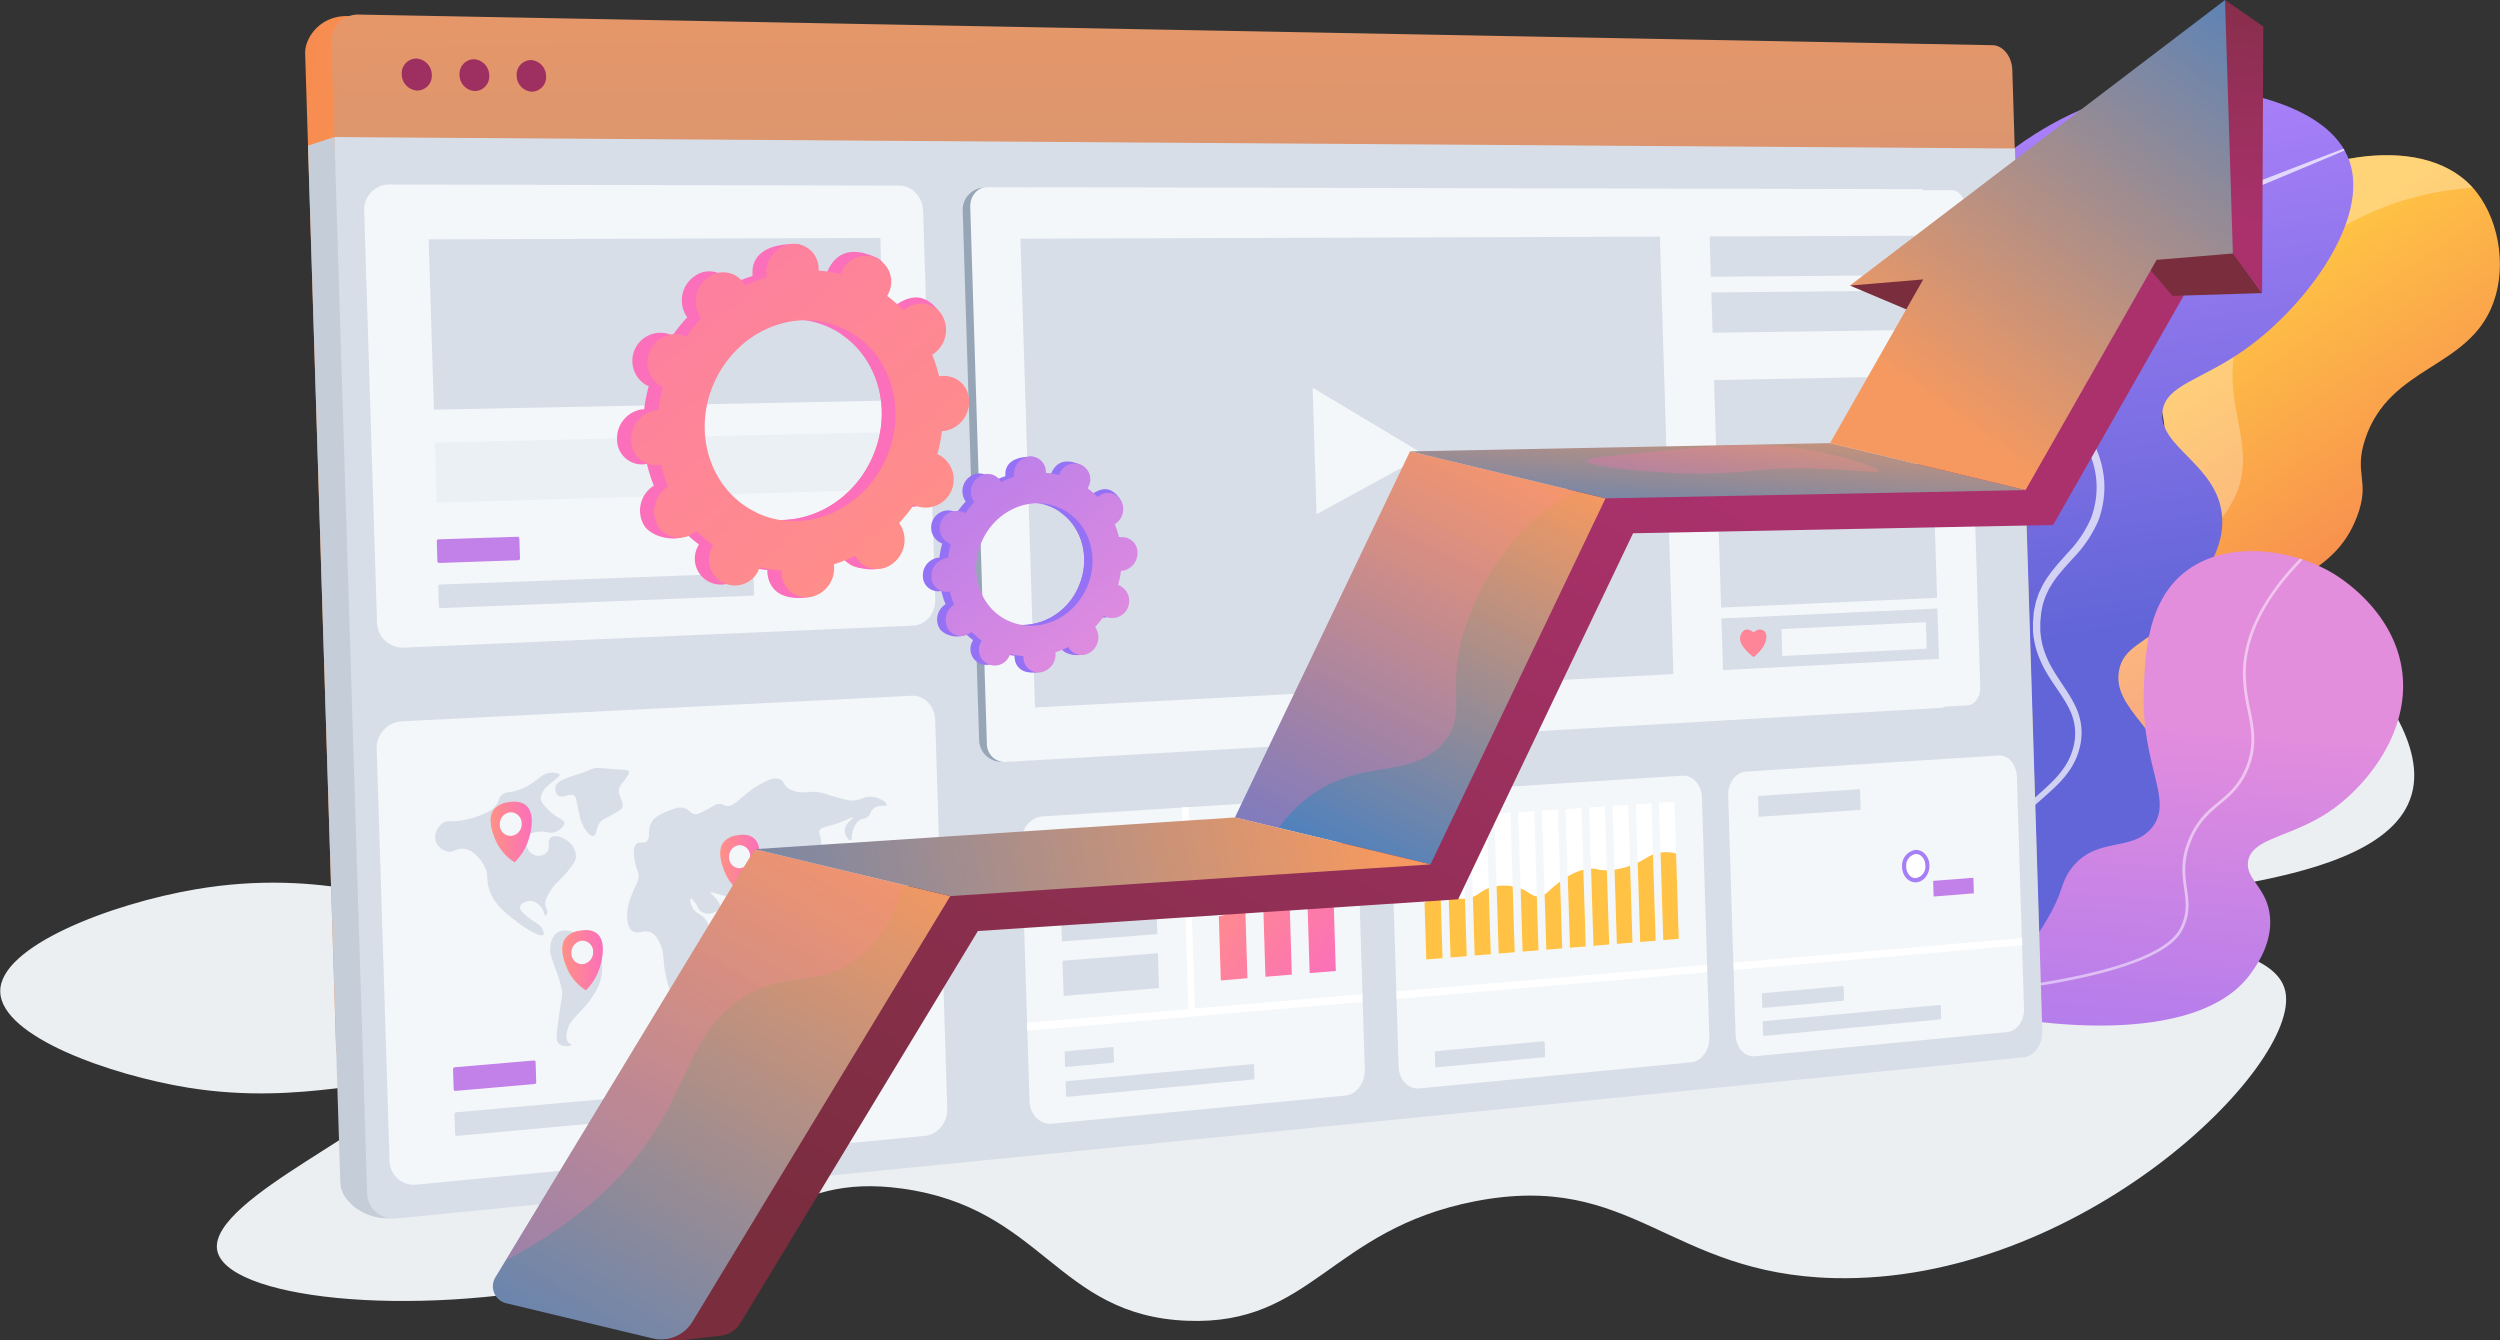 <svg xmlns="http://www.w3.org/2000/svg" xmlns:xlink="http://www.w3.org/1999/xlink" viewBox="0 0 585.87 314.11"><rect x="0" y="0" width="585.87" height="314.11" fill="#333333" stroke="none"/><defs><style>.cls-1{fill:url(#linear-gradient);}.cls-2{fill:url(#linear-gradient-2);}.cls-3{fill:none;}.cls-4{isolation:isolate;}.cls-5{fill:#ebeff2;}.cls-6{fill:url(#linear-gradient-3);}.cls-11,.cls-23,.cls-7,.cls-9{fill:#fff;}.cls-7{opacity:0.28;}.cls-11,.cls-7,.cls-9{mix-blend-mode:soft-light;}.cls-8{clip-path:url(#clip-path);}.cls-9{opacity:0.7;}.cls-10{clip-path:url(#clip-path-2);}.cls-11{opacity:0.5;}.cls-12{fill:url(#linear-gradient-6);}.cls-13{fill:#c5cdd8;}.cls-14{fill:url(#linear-gradient-7);}.cls-15,.cls-22{fill:#d8dee8;}.cls-16{fill:#f4f7fa;}.cls-17{fill:#c281e8;}.cls-18{fill:url(#linear-gradient-8);}.cls-19{fill:url(#linear-gradient-9);}.cls-20{fill:url(#linear-gradient-10);}.cls-21{fill:url(#linear-gradient-11);}.cls-22{opacity:0.32;}.cls-24{clip-path:url(#clip-path-3);}.cls-25{fill:url(#linear-gradient-12);}.cls-26{fill:url(#linear-gradient-13);}.cls-27{fill:url(#linear-gradient-14);}.cls-28{clip-path:url(#clip-path-4);}.cls-29{fill:#ffc244;}.cls-30{fill:#a67ff7;}.cls-31{fill:#9d3060;}.cls-32{fill:#97a6b7;}.cls-33{fill:#fe8498;}.cls-34{fill:url(#linear-gradient-15);}.cls-35{fill:url(#linear-gradient-16);}.cls-36{fill:url(#linear-gradient-17);}.cls-37{fill:url(#linear-gradient-18);}.cls-38{fill:url(#linear-gradient-19);}.cls-39{fill:url(#linear-gradient-20);}.cls-40{fill:url(#linear-gradient-21);}.cls-41{fill:url(#linear-gradient-22);}.cls-42{fill:url(#linear-gradient-23);}.cls-43,.cls-45,.cls-46{opacity:0.3;mix-blend-mode:multiply;}.cls-44{fill:url(#linear-gradient-24);}.cls-45{fill:url(#linear-gradient-25);}.cls-46{fill:url(#linear-gradient-26);}.cls-47{fill:url(#linear-gradient-27);}.cls-48{fill:url(#linear-gradient-28);}.cls-49{fill:url(#linear-gradient-29);}.cls-50{fill:url(#linear-gradient-30);}.cls-51{fill:url(#linear-gradient-31);}.cls-52{fill:url(#linear-gradient-32);}</style><linearGradient id="linear-gradient" x1="511" y1="215.47" x2="525.69" y2="337.41" gradientTransform="translate(-7.85 -3.38) rotate(-1.78)" gradientUnits="userSpaceOnUse"><stop offset="0" stop-color="#aa80f9"/><stop offset="1" stop-color="#6165d7"/></linearGradient><linearGradient id="linear-gradient-2" x1="532.8" y1="357.89" x2="519.64" y2="478.46" gradientTransform="translate(-7.85 -3.38) rotate(-1.78)" gradientUnits="userSpaceOnUse"><stop offset="0" stop-color="#e38ddd"/><stop offset="1" stop-color="#9571f6"/></linearGradient><linearGradient id="linear-gradient-3" x1="-1901.68" y1="125" x2="-1971.59" y2="204.16" gradientTransform="matrix(-0.99, -0.11, -0.11, 0.99, -1358.59, -62.56)" gradientUnits="userSpaceOnUse"><stop offset="0" stop-color="#ffc444"/><stop offset="1" stop-color="#f36f56"/></linearGradient><clipPath id="clip-path" transform="translate(-33.74 -168.48)"><path class="cls-1" d="M467.61,403.37c19.54-3.72,25.37-9.32,26.52-14.24,1.88-8.07-8.9-13.77-6.85-23,2.37-10.59,18.64-11.82,18.57-18.88-.07-7.64-19.1-8.26-22.35-19.44-2.95-10.14,11.11-15.08,11.89-29.49.93-17.22-18.45-22.46-20.7-42.26-1.53-13.52,6-24.47,11.87-33.06,13.27-19.34,39.19-37.35,67.05-33.65,3.8.5,26,3.44,30.7,16.84,4.78,13.58-9.86,33.73-24.2,44-10.39,7.45-18.78,8.38-19.6,14.69-1.12,8.51,13.38,12.54,14,25.08.33,6.63-3.39,12.05-7,17.38-8.3,12.08-15.61,11.16-17.12,18-2.05,9.42,11,14.12,13.07,28.53,1.48,10.27-3.57,18.83-6.41,23.65C525.93,396.39,498.61,405.87,467.61,403.37Z"/></clipPath><clipPath id="clip-path-2" transform="translate(-33.74 -168.48)"><path class="cls-2" d="M470.64,396.42a119.87,119.87,0,0,0,22.69,8.24c20.73,5.23,56.19,8.22,67.84-8,1.44-2,5.22-7.28,4.5-13.63-.75-6.61-5.7-8.5-5.1-12.66.82-5.69,10.57-5.57,20-12.36,8-5.78,17.58-17.74,16.2-31.43-1.52-15-15.25-23.15-16.74-24-10.14-5.8-25.55-7.53-34.9.48-8.27,7.08-8.69,19.13-9,27.08-.63,18,7.13,25.84,1.91,32.29-4.75,5.88-13.23,1.91-19,9.74-2.46,3.34-1.67,5.1-5.48,11.62a52.31,52.31,0,0,1-7.34,9.85C496.22,403.63,472.72,397,470.64,396.42Z"/></clipPath><linearGradient id="linear-gradient-6" x1="319.67" y1="316.65" x2="-25.73" y2="255.91" gradientTransform="translate(-7.85 -3.38) rotate(-1.78)" xlink:href="#linear-gradient-3"/><linearGradient id="linear-gradient-7" x1="313.89" y1="131.65" x2="301.49" y2="700.95" gradientTransform="translate(-7.85 -3.38) rotate(-1.78)" gradientUnits="userSpaceOnUse"><stop offset="0" stop-color="#f59960"/><stop offset="1" stop-color="#4F81BD"/></linearGradient><linearGradient id="linear-gradient-8" x1="145.2" y1="371.68" x2="154.85" y2="371.68" gradientTransform="translate(-7.85 -3.38) rotate(-1.78)" gradientUnits="userSpaceOnUse"><stop offset="0" stop-color="#ff9085"/><stop offset="1" stop-color="#fb6fbb"/></linearGradient><linearGradient id="linear-gradient-9" x1="161.06" y1="402.23" x2="170.57" y2="402.23" xlink:href="#linear-gradient-8"/><linearGradient id="linear-gradient-10" x1="214.15" y1="398.92" x2="223.25" y2="398.92" xlink:href="#linear-gradient-8"/><linearGradient id="linear-gradient-11" x1="198.75" y1="380.92" x2="207.96" y2="380.92" xlink:href="#linear-gradient-8"/><clipPath id="clip-path-3" transform="translate(-33.74 -168.48)"><path class="cls-3" d="M316.9,383.51l.5,16.1,31.28-2.6L348,376.49c-8.44-4.43-13.09-3.51-15.78-1.81-3,1.92-4.7,5.55-9.78,7.62A16.75,16.75,0,0,1,316.9,383.51Z"/></clipPath><linearGradient id="linear-gradient-12" x1="307.2" y1="392.59" x2="338.99" y2="420.8" gradientTransform="translate(-41.59 -171.86) rotate(-1.78)" xlink:href="#linear-gradient-8"/><linearGradient id="linear-gradient-13" x1="312.78" y1="383.46" x2="344.98" y2="412.02" gradientTransform="translate(-41.59 -171.86) rotate(-1.78)" xlink:href="#linear-gradient-8"/><linearGradient id="linear-gradient-14" x1="315.91" y1="378.12" x2="347.75" y2="406.36" gradientTransform="translate(-41.59 -171.86) rotate(-1.78)" xlink:href="#linear-gradient-8"/><clipPath id="clip-path-4" transform="translate(-33.74 -168.48)"><path class="cls-3" d="M364.59,382.43c3.18-3.17,5.78-3.89,7.62-3.93,2.33,0,3.11,1,5.62.49s2.72-1.88,5.57-2.64a11.68,11.68,0,0,1,5.55,0c3.31.8,3.49,2.4,5.51,2.19,1.86-.19,2-1.57,5.59-3.92a14.08,14.08,0,0,1,5.45-2.5c2.34-.39,2.54.49,5.52.29a17.55,17.55,0,0,0,5.36-1.29c3.15-1.2,3.53-2.15,5.65-2.69a9.32,9.32,0,0,1,5.72.48l.67,21.47-63.35,5.25Z"/></clipPath><linearGradient id="linear-gradient-15" x1="409.9" y1="280.49" x2="274.34" y2="509.25" gradientTransform="translate(-7.85 -3.38) rotate(-1.78)" gradientUnits="userSpaceOnUse"><stop offset="0" stop-color="#ab316d"/><stop offset="1" stop-color="#792d3d"/></linearGradient><linearGradient id="linear-gradient-16" x1="462.5" y1="281.4" x2="466.72" y2="274.22" gradientTransform="translate(-41.59 -171.86) rotate(-1.78)" xlink:href="#linear-gradient-15"/><linearGradient id="linear-gradient-17" x1="555.81" y1="202.74" x2="550.74" y2="246.68" gradientTransform="translate(-41.59 -171.86) rotate(-1.78)" xlink:href="#linear-gradient-15"/><linearGradient id="linear-gradient-18" x1="558.13" y1="242.5" x2="568.27" y2="168.15" gradientTransform="translate(-41.59 -171.86) rotate(-1.78)" xlink:href="#linear-gradient-15"/><linearGradient id="linear-gradient-19" x1="389.45" y1="290.98" x2="340.02" y2="381.8" gradientTransform="translate(-41.59 -171.86) rotate(-1.78)" xlink:href="#linear-gradient-7"/><linearGradient id="linear-gradient-20" x1="236.22" y1="373.33" x2="144.09" y2="515.6" xlink:href="#linear-gradient-7"/><linearGradient id="linear-gradient-21" x1="352.27" y1="369.94" x2="159.01" y2="404.16" gradientTransform="translate(-41.59 -171.86) rotate(-1.78)" xlink:href="#linear-gradient-7"/><linearGradient id="linear-gradient-22" x1="437.18" y1="276.37" x2="433.38" y2="313.54" gradientTransform="translate(-41.59 -171.86) rotate(-1.78)" xlink:href="#linear-gradient-7"/><linearGradient id="linear-gradient-23" x1="487.22" y1="283.09" x2="566.63" y2="182.13" gradientTransform="translate(-41.59 -171.86) rotate(-1.78)" xlink:href="#linear-gradient-7"/><linearGradient id="linear-gradient-24" x1="385.65" y1="288.91" x2="336.23" y2="379.73" xlink:href="#linear-gradient-8"/><linearGradient id="linear-gradient-25" x1="445.93" y1="281.48" x2="432.1" y2="306.9" xlink:href="#linear-gradient-8"/><linearGradient id="linear-gradient-26" x1="232.31" y1="370.8" x2="140.18" y2="513.07" xlink:href="#linear-gradient-8"/><linearGradient id="linear-gradient-27" x1="300.99" y1="328.82" x2="272.48" y2="312.11" xlink:href="#linear-gradient-2"/><linearGradient id="linear-gradient-28" x1="266.45" y1="309.16" x2="272.78" y2="312.01" xlink:href="#linear-gradient-2"/><linearGradient id="linear-gradient-29" x1="293.52" y1="336.97" x2="223.82" y2="248.68" xlink:href="#linear-gradient-2"/><linearGradient id="linear-gradient-30" x1="264.11" y1="303.7" x2="217.4" y2="276.32" xlink:href="#linear-gradient-8"/><linearGradient id="linear-gradient-31" x1="207.52" y1="271.49" x2="217.9" y2="276.16" xlink:href="#linear-gradient-8"/><linearGradient id="linear-gradient-32" x1="251.87" y1="317.05" x2="137.69" y2="172.42" xlink:href="#linear-gradient-8"/></defs><g class="cls-4"><g id="Layer_1" data-name="Layer 1"><path class="cls-5" d="M257,366.22c-57.2,18.22-79.84,26.24-112,17.91-14.84-3.84-36-12.26-65.38-7.25-19.93,3.39-46.05,13.38-45.82,24s26.1,19.58,44,22.49c27.57,4.47,47.06-4,48.28.57,1.86,7-43.29,25.24-41.47,37.37,1.71,11.38,44.61,16.3,85.5,7.66C213.3,459.8,217.49,443.29,245,447c33.23,4.5,36.27,29.81,67,31,29.19,1.14,33.47-21.38,67.39-28,37-7.19,45.25,17.07,84.21,18,57.51,1.39,109.46-49.76,105.7-67.2-3-14-43.11-11.31-43.16-17.22-.08-7.7,67.9-4.2,73.06-30.11,2.57-12.86-11.35-27.94-14.65-31.51C550.83,285.46,483.9,294,257,366.22Z" transform="translate(-33.74 -168.48)"/><path class="cls-6" d="M456.6,397.36c58.24,8.15,75.81-.11,80.79-9.53,2.89-5.47,2.94-14,11.33-25.09,7.07-9.32,11.32-8.89,14.25-16,5.09-12.26-5.54-18.73-1.66-30.58,4.25-13,19-11.16,24.81-26.67,3.21-8.48-.9-9.77,1.93-18.21,5.76-17.21,24.35-16.31,30-31.85,3.31-9,1.11-20.54-5-27.17-12.26-13.29-40.43-7.17-56.06,6-2,1.69-17.16,14.81-18.08,33.56-.56,11.32,4.47,16.43.67,23.43-5.35,9.87-18.31,5.15-23.66,13.94-7.26,11.9,11.36,29.07,3.06,42.47-3.21,5.19-6.82,3.93-10,9.88-5.25,9.77,1.49,18.77.47,26.8C508.37,377,497.89,387.81,456.6,397.36Z" transform="translate(-33.74 -168.48)"/><path class="cls-7" d="M559.14,244.92c-7,17.58,5.61,28.16-2.77,42.12-6.8,11.33-18.14,9.41-20.9,19.85-2.65,10,7,14.5,4.79,25.9-1.87,9.4-9.11,9.68-16,22s-3.74,19.57-7.25,27.11c-3.77,8.1-14.94,15.92-45.61,17.31-4.62-.48-9.55-1.08-14.82-1.82,41.29-9.55,51.77-20.36,52.88-29,1-8-5.72-17-.47-26.8,3.18-5.95,6.79-4.69,10-9.88,8.3-13.4-10.32-30.57-3.07-42.47,5.36-8.79,18.32-4.07,23.67-13.94,3.8-7-1.23-12.11-.67-23.43C539.86,233.1,555,220,557,218.29c15.63-13.16,43.8-19.28,56.06-6l.17.2A69.67,69.67,0,0,0,585.8,220C578.11,224,564.7,230.91,559.14,244.92Z" transform="translate(-33.74 -168.48)"/><path class="cls-1" d="M467.61,403.37c19.54-3.72,25.37-9.32,26.52-14.24,1.88-8.07-8.9-13.77-6.85-23,2.37-10.59,18.64-11.82,18.57-18.88-.07-7.64-19.1-8.26-22.35-19.44-2.95-10.14,11.11-15.08,11.89-29.49.93-17.22-18.45-22.46-20.7-42.26-1.53-13.52,6-24.47,11.87-33.06,13.27-19.34,39.19-37.35,67.05-33.65,3.8.5,26,3.44,30.7,16.84,4.78,13.58-9.86,33.73-24.2,44-10.39,7.45-18.78,8.38-19.6,14.69-1.12,8.51,13.38,12.54,14,25.08.33,6.63-3.39,12.05-7,17.38-8.3,12.08-15.61,11.16-17.12,18-2.05,9.42,11,14.12,13.07,28.53,1.48,10.27-3.57,18.83-6.41,23.65C525.93,396.39,498.61,405.87,467.61,403.37Z" transform="translate(-33.74 -168.48)"/><g class="cls-8"><path class="cls-9" d="M591.81,200.08q-18.4,7.88-36.91,15.48c-6.18,2.52-12.31,5.15-18.44,7.76s-12.24,5.3-18.09,8.37a31.24,31.24,0,0,0-7.91,5.51,9.58,9.58,0,0,0-2.2,4,11.75,11.75,0,0,0-.36,4.57,19.91,19.91,0,0,0,3.77,8.68c1.85,2.7,4,5.24,6.08,7.87a61.73,61.73,0,0,1,5.78,8.33,30.56,30.56,0,0,1,2.12,4.7,23.58,23.58,0,0,1,1.14,5.07,22.37,22.37,0,0,1-1.38,10.24,29.23,29.23,0,0,1-5.73,8.51c-1.11,1.24-2.26,2.45-3.27,3.72-.55.62-1,1.29-1.47,1.94l-.62,1-.32.51c-.1.17-.17.36-.26.54l-.52,1.07c-.16.36-.26.75-.4,1.12a11.4,11.4,0,0,0-.36,1.13l-.24,1.17-.12.59a5.61,5.61,0,0,0-.06.59l-.11,1.2-.05.6v.6q0,.6,0,1.2a18.31,18.31,0,0,0,.87,4.7,23.14,23.14,0,0,0,2,4.39c1.61,2.82,3.75,5.43,5.27,8.56a14.15,14.15,0,0,1,1,10.25,16.42,16.42,0,0,1-2.14,4.75,24.64,24.64,0,0,1-3.33,3.92c-2.42,2.38-5.1,4.38-7.26,6.82a16,16,0,0,0-2.66,4,13.58,13.58,0,0,0-1.14,4.62,13,13,0,0,0,.53,4.73,24.23,24.23,0,0,0,2.07,4.42,12.68,12.68,0,0,1,1.82,4.85,8,8,0,0,1-1.24,5.09,14.83,14.83,0,0,1-3.48,3.79,30.07,30.07,0,0,1-4.23,2.8,64.91,64.91,0,0,1-9.2,4.08,164.07,164.07,0,0,1-19.29,5.46c-6.51,1.49-13.08,2.68-19.66,3.78v-.08c6.56-1.22,13.09-2.57,19.57-4.13a163.77,163.77,0,0,0,19.13-5.72,63.56,63.56,0,0,0,9-4.16,29.16,29.16,0,0,0,4.07-2.77,14.54,14.54,0,0,0,3.22-3.57,7.09,7.09,0,0,0,1.05-4.46,11.65,11.65,0,0,0-1.73-4.42,24.46,24.46,0,0,1-2.2-4.61,14.09,14.09,0,0,1-.63-5.15,14.8,14.8,0,0,1,1.2-5.06,17.16,17.16,0,0,1,2.83-4.32c2.26-2.59,4.95-4.63,7.26-6.95a22.76,22.76,0,0,0,3.1-3.72,15,15,0,0,0,1.92-4.35,12.62,12.62,0,0,0-1-9.21c-1.42-2.88-3.58-5.46-5.29-8.42a24.6,24.6,0,0,1-2.15-4.69,20.25,20.25,0,0,1-1-5.11c0-.44,0-.87,0-1.3v-.65l.06-.65.1-1.3c0-.21,0-.43.07-.64l.13-.64.27-1.28a11.44,11.44,0,0,1,.39-1.26c.14-.41.26-.83.44-1.23l.56-1.18a6.45,6.45,0,0,1,.29-.59l.33-.56.68-1.11c.52-.68,1-1.42,1.55-2.06l.81-1,.84-.95,1.67-1.87a27.27,27.27,0,0,0,5.38-8,20.58,20.58,0,0,0,1.24-9.42,22.25,22.25,0,0,0-1.07-4.67,28.05,28.05,0,0,0-2-4.4,62,62,0,0,0-5.64-8.08c-2.07-2.6-4.24-5.15-6.18-8a30.6,30.6,0,0,1-2.61-4.44A16.82,16.82,0,0,1,506,246a13.7,13.7,0,0,1,.4-5.33,11.61,11.61,0,0,1,2.64-4.7,32.81,32.81,0,0,1,8.43-5.87q4.49-2.34,9.09-4.34c3.06-1.36,6.14-2.65,9.22-3.94,6.16-2.58,12.36-5,18.59-7.44Q573,207.05,591.78,200Z" transform="translate(-33.74 -168.48)"/></g><path class="cls-2" d="M470.64,396.42a119.87,119.87,0,0,0,22.69,8.24c20.73,5.23,56.19,8.22,67.84-8,1.44-2,5.22-7.28,4.5-13.63-.75-6.61-5.7-8.5-5.1-12.66.82-5.69,10.57-5.57,20-12.36,8-5.78,17.58-17.74,16.2-31.43-1.52-15-15.25-23.15-16.74-24-10.14-5.8-25.55-7.53-34.9.48-8.27,7.08-8.69,19.13-9,27.08-.63,18,7.13,25.84,1.91,32.29-4.75,5.88-13.23,1.91-19,9.74-2.46,3.34-1.67,5.1-5.48,11.62a52.31,52.31,0,0,1-7.34,9.85C496.22,403.63,472.72,397,470.64,396.42Z" transform="translate(-33.74 -168.48)"/><g class="cls-10"><path class="cls-11" d="M483.7,402.12q-7.15.22-14.38,0l0-.64a220.71,220.71,0,0,0,43.2-2.79c28.4-4.7,31.37-11.06,32.35-13.16,1.49-3.2,1.12-5.89.72-8.74-.45-3.19-1-6.81,1.11-11.73,1.88-4.49,4.43-6.61,6.9-8.66s4.71-3.92,6.38-7.93c2.16-5.17,1.32-9.33.43-13.73a42.71,42.71,0,0,1-1.05-7.94c-.17-11.46,7.32-23.4,22.27-35.49l.4.49c-14.79,12-22.21,23.73-22,35a41,41,0,0,0,1.05,7.83c.9,4.49,1.76,8.74-.47,14.1-1.73,4.15-4.19,6.19-6.56,8.17s-4.91,4.07-6.73,8.41c-2,4.76-1.52,8.14-1.07,11.4.42,2.94.81,5.72-.77,9.1-1,2.17-4.08,8.76-32.81,13.52A218.64,218.64,0,0,1,483.7,402.12Z" transform="translate(-33.74 -168.48)"/></g><path class="cls-12" d="M494.67,387.66,119,419.71a6.12,6.12,0,0,1-6.52-6.17L105.25,181c-.11-3.7,3.65-9.14,10.41-8.73l372.61,9.21c2.46.05,4.53,2.6,4.63,5.69l6,194.54C499,384.78,497.12,387.46,494.67,387.66Z" transform="translate(-33.74 -168.48)"/><path class="cls-13" d="M495.47,414.81,125,454c-6.41.2-11.38-4.43-11.5-8.17L105.92,202.6l6.18-2,381.36,4.63,6.31,203.48C499.86,411.83,497.94,414.56,495.47,414.81Z" transform="translate(-33.74 -168.48)"/><path class="cls-14" d="M507.17,388.68,131.43,416.2c-3.53.3-7.86-6.85-8-10.61l-11.36-205-.68-22a6.27,6.27,0,0,1,6.23-6.7l383,7.18c2.5,0,4.6,2.64,4.7,5.79l6.13,197.69C511.6,385.74,509.66,388.47,507.17,388.68Z" transform="translate(-33.74 -168.48)"/><path class="cls-15" d="M508,416.26,126.44,454.05a6.16,6.16,0,0,1-6.67-6.23L112.1,200.6l393.84,2.68,6.41,206.79C512.45,413.24,510.5,416,508,416.26Z" transform="translate(-33.74 -168.48)"/><path class="cls-16" d="M250.59,434.65,131.16,446.11a5.7,5.7,0,0,1-6.13-5.76l-3-96.2a6.29,6.29,0,0,1,5.75-6.62l119.59-6c3-.15,5.43,2.41,5.53,5.71l2.82,91C255.84,431.46,253.54,434.37,250.59,434.65Z" transform="translate(-33.74 -168.48)"/><path class="cls-17" d="M159,422.52l-18.53,1.61a.38.38,0,0,1-.41-.39l-.15-4.69a.46.46,0,0,1,.39-.46L158.85,417a.39.39,0,0,1,.41.39l.14,4.65A.43.43,0,0,1,159,422.52Z" transform="translate(-33.74 -168.48)"/><path class="cls-15" d="M213.81,428l-73,6.68a.39.39,0,0,1-.42-.39l-.14-4.69a.44.44,0,0,1,.39-.46l73-6.51a.37.37,0,0,1,.39.38l.14,4.55A.43.43,0,0,1,213.81,428Z" transform="translate(-33.74 -168.48)"/><path class="cls-15" d="M137.41,361.44a4.06,4.06,0,0,0-1.65,3.77A3.63,3.63,0,0,0,138.5,368c1.52.37,2-.69,3.6-.64,2.46.06,4.45,2.57,5.31,4.46s.24,2.37.82,4.54c1,3.81,3.85,6,6.56,8.09,2.25,1.74,5.68,3.81,6.27,3.09.21-.26,0-.81-.13-1.14-.51-1.3-1.59-1.54-3.07-2.69-1.06-.81-2.4-1.85-2.22-2.75s1.82-1.56,3.06-1.25A4,4,0,0,1,161,381.8c.29.51.26,1.2.52,1.21s.36-.28.44-.52c.2-.63-.21-1.2-.37-1.66-.36-1.07.38-2.31,1.13-3.54,1.24-2.05,2-2.12,4-4.55,1.3-1.62,1.95-2.45,2-3.58a4.64,4.64,0,0,0-1.76-3.47c-1.27-1.07-3.39-1.72-4.25-.84s.11,2.16-.79,3.3a2.64,2.64,0,0,1-2.67.8,3.05,3.05,0,0,1-2.14-2.71,2.79,2.79,0,0,1,.51-2c.18-.22.63-.66,2.16-.82,2.16-.24,2.63.49,3.91.1,1.07-.33,2.34-1.32,2.3-2.22s-1.86-1-4-3.28c-.84-.87-1.52-1.59-1.5-2.6a4.53,4.53,0,0,1,1.71-2.87c1.09-.94,2.06-1.71,2.06-1.71.27-.21.67-.52.61-.79s-.25-.28-.65-.38a4.58,4.58,0,0,0-2.17,0c-1.45.43-1.9,1.21-3.65,2.35a13.54,13.54,0,0,1-3.55,1.73c-1.88.56-2.54.23-3.45,1s-.58,1.35-1.48,2.52-2.11,1.67-3.94,2.39a20,20,0,0,1-4.07,1.08C139.06,361.15,138.46,360.68,137.41,361.44Z" transform="translate(-33.74 -168.48)"/><path class="cls-15" d="M167.93,350.32c-2,.68-3.69,1.27-4,2.57a2.18,2.18,0,0,0,.58,2c1.07.9,2.6-.72,3.77.05.62.42.41,1,1.21,4.27a9.2,9.2,0,0,0,1.72,4.1c.43.51,1,1.23,1.62,1.07.86-.23.47-2.07,1.79-3.48.47-.5.56-.32,2.8-1.62,1.31-.75,2-1.14,2.11-1.43.7-1.49-1.35-3.13-.6-4.9a18.74,18.74,0,0,1,1.15-1.58c1.13-1.62,1.11-1.86,1.08-2-.15-.5-1-.49-3.31-.64-3.77-.25-4.08-.46-5.19-.12-.74.23-.93.43-2.51,1C168.9,350.06,168.76,350,167.93,350.32Z" transform="translate(-33.74 -168.48)"/><path class="cls-15" d="M164,387.29a4.74,4.74,0,0,0-1.31,3.07c-.18,1.52.27,2.47,1.11,4.9a34,34,0,0,1,1.63,5.26c.15,1.32-.07,1.57-.81,6.84-.55,3.92-.59,4.93,0,5.6.94,1,2.88.71,3,.44s-.39-.21-.72-.63c-.74-.93-.28-2.59-.16-3,.48-1.73,1.47-2.53,3.06-4.33a20.54,20.54,0,0,0,4-5.48,10.57,10.57,0,0,0,1-5.85A9.11,9.11,0,0,0,173,390a8.23,8.23,0,0,0-4.61-3.05C167.15,386.59,165.34,386.14,164,387.29Z" transform="translate(-33.74 -168.48)"/><path class="cls-15" d="M182.55,376.42a21.84,21.84,0,0,0-1.68,4.71c-.24,1.36-.41,4.41,1,5.49s2.77-.58,4.61.48a5.1,5.1,0,0,1,1.89,2.46c1.13,2.26.67,3.59,1.21,6.55.25,1.39,1.06,5.82,2.75,6,1.41.16,2.84-2.7,3.08-3.18a17.08,17.08,0,0,0,1.28-5.07c.56-3.4.3-3.85,1-4.85.86-1.27,1.95-1.49,2.15-2.68a3,3,0,0,0-.56-2.06c-1-1.7-2.27-1.41-3.2-3-.53-.94-.71-2.08-.51-2.21s.71.56,1,.89c.78,1,.7,1.39,1.17,1.89a3.07,3.07,0,0,0,2.63.7c.72-.15,2-.68,2.12-1.58.11-.7-.51-1.39-1.24-2.23-.59-.67-1-.95-1-1.09s.58,0,1.94.41,2.21.67,2.31.73c.5.27.93.65,2.38,3s2,3.62,2.33,3.49c.15-.06.11-.4.19-1.57.12-1.75.19-2.64.58-3.29s1-1.33,1.8-1.28c.46,0,1,.76,2.16,2.21s1.48,1.93,2.21,2.28c.39.18,1.07.51,1.6.15a2.12,2.12,0,0,0,.48-2.26c-.33-.92-1.16-1-1.15-1.54,0-.83,1.7-1.49,1.84-1.55,1.1-.41,1.39-.05,1.94-.47a3.53,3.53,0,0,0,.87-3.3c-.25-1.18-1-1.57-.79-2.1s.77-.33,1.92-.74a4.78,4.78,0,0,0,2.8-1.87,5.27,5.27,0,0,0,.53-2.45,11.55,11.55,0,0,0-.07-2.15c-.19-1.57-.5-1.66-.36-2.13.29-1,1.87-.85,4.84-2,1.69-.65,2.91-1.37,3-1.13s-1.82,1.34-1.9,3c-.06,1.26,1,2.47,1.4,2.32s.06-1.1.64-2.59a4.45,4.45,0,0,1,1.27-2c.87-.68,1.41-.28,2.19-1,.62-.58.45-1,1-1.6,1.18-1.37,3.26-.59,3.38-1.08s-1.52-1.74-3.59-1.92c-1.85-.16-2.1.72-4.18.86-1.19.08-2.63-.35-5.53-1.21a12.69,12.69,0,0,0-4-.84c-1,0-1.05.16-2.12.13a6,6,0,0,1-3.94-1.12c-.95-.8-.68-1.33-1.46-1.8-1.25-.76-2.91,0-4.32.72a22.44,22.44,0,0,0-4.33,3c-2.08,1.68-2.76,2.49-3.94,2.41-.88-.06-1.07-.55-2-.48-.8.05-1,.39-2.63,1.24s-2.33,1.23-3,1.14c-1.06-.14-1.13-.94-2.28-1.36s-2.39,0-3.79.57c-1.74.69-3.44,1.37-4.23,3.06s0,3.26-.94,4.1c-.81.69-1.69-.08-2.43.63-.9.87-.56,2.88-.39,3.94.35,2.09,1.08,2.56.89,4.05A7.32,7.32,0,0,1,182.55,376.42Z" transform="translate(-33.74 -168.48)"/><path class="cls-15" d="M200.07,392.92c-.44,0-1.11,1.95-.88,3.75,0,.1.2,1.5.61,1.52s.73-1.17.76-1.29a4.85,4.85,0,0,0,.13-1.91C200.66,394.69,200.48,392.94,200.07,392.92Z" transform="translate(-33.74 -168.48)"/><path class="cls-15" d="M215.62,387.35c0,.09.09.22.45.5a6.47,6.47,0,0,0,2.17,1.33c.66.2,2.29.54,2.62-.13a1.49,1.49,0,0,0-.66-1.57c-.55-.37-.95,0-2.25,0S215.69,387.14,215.62,387.35Z" transform="translate(-33.74 -168.48)"/><path class="cls-15" d="M220.08,383.51c-.27.07-.18.64-.67,1.94-.23.6-.36.77-.28,1,.19.44,1.22.57,1.71,0a1.88,1.88,0,0,0,.13-1.69C220.81,384.15,220.39,383.43,220.08,383.51Z" transform="translate(-33.74 -168.48)"/><path class="cls-15" d="M225.7,388a2.9,2.9,0,0,0,1.42,1c.3.13,2.51,1,3,.18a1.31,1.31,0,0,0-.1-1.2c-.29-.49-.78-.58-1.6-.76-2.43-.52-3-.82-3.17-.5S225.58,387.85,225.7,388Z" transform="translate(-33.74 -168.48)"/><path class="cls-15" d="M221.41,381.05c-.29.12-.23,1.57.32,2.68.29.58.79,1.25,1,1.14s.08-1.14-.12-1.81C222.33,382.05,221.68,380.94,221.41,381.05Z" transform="translate(-33.74 -168.48)"/><path class="cls-15" d="M223.5,374.1c0-.34.76-.31,1.73-1.06a6.78,6.78,0,0,0,2.15-3c.1-.28.2-.64.29-.63a3.11,3.11,0,0,1,.05,1.61,4.89,4.89,0,0,1-2,3.3,1.85,1.85,0,0,1-1,.34C224.17,374.71,223.51,374.41,223.5,374.1Z" transform="translate(-33.74 -168.48)"/><path class="cls-15" d="M222.05,394c-1.29,1.37-2,1.2-2.2,1.93s.73,1.13.94,2.76c.14,1-.13,1.61.12,1.74s.93-1.19,2.32-1.8a3.35,3.35,0,0,1,2.79.05c.72.41.64.85,1.82,1.87.76.66,1.15,1,1.6.88.76-.16,1.15-1.38,1.39-2.12a6.58,6.58,0,0,0,.25-3.65c-.18-.7-.28-.52-2.47-3.64-.61-.86-.85-1.23-1.38-1.44a2.94,2.94,0,0,0-2.42.38,7.36,7.36,0,0,0-1.47,1.46C222.5,393.32,222.56,393.41,222.05,394Z" transform="translate(-33.74 -168.48)"/><path class="cls-18" d="M154.33,370.56a11.67,11.67,0,0,1-4.56-5.41c-.49-1.2-1.92-4.73-.31-6.94a5,5,0,0,1,3.39-1.73c.7-.12,2.86-.48,4.26.84,2.25,2.09.83,6.82.55,7.78A12.86,12.86,0,0,1,154.33,370.56Z" transform="translate(-33.74 -168.48)"/><path class="cls-16" d="M156,361.45a2.76,2.76,0,0,1-2.48,2.92,2.57,2.57,0,0,1-2.66-2.6,2.78,2.78,0,0,1,2.49-2.93A2.59,2.59,0,0,1,156,361.45Z" transform="translate(-33.74 -168.48)"/><path class="cls-19" d="M171.05,400.56a11.3,11.3,0,0,1-4.49-5.31c-.49-1.19-1.91-4.67-.32-6.9a4.94,4.94,0,0,1,3.35-1.75c.69-.13,2.82-.52,4.2.77,2.22,2.05.82,6.77.54,7.72A12.92,12.92,0,0,1,171.05,400.56Z" transform="translate(-33.74 -168.48)"/><path class="cls-16" d="M172.73,391.49a2.8,2.8,0,0,1-2.45,2.94,2.52,2.52,0,0,1-2.63-2.56,2.81,2.81,0,0,1,2.46-2.94A2.53,2.53,0,0,1,172.73,391.49Z" transform="translate(-33.74 -168.48)"/><path class="cls-20" d="M223.78,395.46a11.19,11.19,0,0,1-4.3-5.2c-.46-1.17-1.82-4.58-.3-6.75a4.67,4.67,0,0,1,3.19-1.71c.66-.12,2.7-.49,4,.77,2.12,2,.79,6.62.52,7.55A12.66,12.66,0,0,1,223.78,395.46Z" transform="translate(-33.74 -168.48)"/><path class="cls-16" d="M225.38,386.59a2.71,2.71,0,0,1-2.34,2.87,2.44,2.44,0,0,1-2.51-2.51,2.69,2.69,0,0,1,2.34-2.86A2.44,2.44,0,0,1,225.38,386.59Z" transform="translate(-33.74 -168.48)"/><path class="cls-21" d="M207.89,378a11.37,11.37,0,0,1-4.35-5.27c-.47-1.18-1.85-4.62-.31-6.79a4.76,4.76,0,0,1,3.24-1.7c.67-.12,2.73-.48,4.08.8,2.14,2,.79,6.68.52,7.61A12.52,12.52,0,0,1,207.89,378Z" transform="translate(-33.74 -168.48)"/><path class="cls-16" d="M209.52,369.08a2.72,2.72,0,0,1-2.38,2.87,2.49,2.49,0,0,1-2.54-2.55,2.69,2.69,0,0,1,2.38-2.86A2.49,2.49,0,0,1,209.52,369.08Z" transform="translate(-33.74 -168.48)"/><path class="cls-16" d="M252.9,308.89c.11,3.3-2.2,6.07-5.15,6.2l-119.52,5.16a6.06,6.06,0,0,1-6.14-6.06l-3-96.17a5.9,5.9,0,0,1,5.75-6.3l119.7.26c2.95,0,5.42,2.69,5.53,6Z" transform="translate(-33.74 -168.48)"/><path class="cls-17" d="M155.21,299.77l-18.55.64a.41.41,0,0,1-.42-.41l-.14-4.69a.41.41,0,0,1,.38-.44l18.56-.6a.41.41,0,0,1,.41.41l.15,4.65A.43.43,0,0,1,155.21,299.77Z" transform="translate(-33.74 -168.48)"/><path class="cls-15" d="M210.09,308.07,137,311a.41.41,0,0,1-.41-.41l-.15-4.69a.43.43,0,0,1,.39-.44l73.11-2.71a.39.39,0,0,1,.39.4l.14,4.54A.4.4,0,0,1,210.09,308.07Z" transform="translate(-33.74 -168.48)"/><polygon class="cls-15" points="207.49 93.89 101.69 96 100.45 56.09 206.31 55.75 207.49 93.89"/><polygon class="cls-22" points="208.14 114.72 102.36 117.8 101.93 103.71 207.72 101.26 208.14 114.72"/><path class="cls-16" d="M349,425.22l-68.73,6.59c-2.8.27-5.16-2.1-5.26-5.29l-1.88-60.62c-.1-3.18,2.1-5.91,4.91-6.09l68.8-4.38c2.63-.17,4.83,2.19,4.93,5.26l1.81,58.5C353.64,422.27,351.59,425,349,425.22Z" transform="translate(-33.74 -168.48)"/><polygon class="cls-23" points="319.24 233.01 240.65 239.7 240.71 241.55 319.3 234.79 319.24 233.01"/><polygon class="cls-23" points="277.03 189.22 278.54 237.78 280.03 237.65 278.52 189.13 277.03 189.22"/><polygon class="cls-15" points="271.22 218.91 248.86 220.63 248.14 197.26 270.5 195.77 271.22 218.91"/><polygon class="cls-15" points="271.61 231.55 249.26 233.39 249 225.15 271.36 223.38 271.61 231.55"/><path class="cls-15" d="M294.58,417.53l-11,1a.24.24,0,0,1-.25-.25l-.1-3.14a.27.27,0,0,1,.23-.29l11-1a.24.24,0,0,1,.25.26l.1,3.11A.28.28,0,0,1,294.58,417.53Z" transform="translate(-33.74 -168.48)"/><path class="cls-15" d="M327.51,421.45l-43.71,4.08a.25.25,0,0,1-.25-.26l-.09-3.13a.28.28,0,0,1,.23-.3l43.71-4a.25.25,0,0,1,.24.25l.09,3.07A.26.26,0,0,1,327.51,421.45Z" transform="translate(-33.74 -168.48)"/><polygon class="cls-23" points="292.34 229.25 286.09 229.77 285.01 194.81 291.26 194.39 292.34 229.25"/><polygon class="cls-23" points="302.74 228.4 296.55 228.91 295.47 194.11 301.67 193.7 302.74 228.4"/><polygon class="cls-23" points="313.05 227.55 306.91 228.05 305.83 193.42 311.98 193.01 313.05 227.55"/><g class="cls-24"><polygon class="cls-25" points="292.34 229.25 286.09 229.77 285.53 211.61 291.78 211.15 292.34 229.25"/><polygon class="cls-26" points="302.74 228.4 296.55 228.91 295.72 202.19 301.92 201.75 302.74 228.4"/><polygon class="cls-27" points="313.05 227.55 306.91 228.05 306.18 204.52 312.32 204.08 313.05 227.55"/></g><path class="cls-16" d="M430,417.44l-63.62,6.1c-2.59.25-4.77-2-4.87-5.1l-1.8-58.28c-.1-3.06,1.93-5.68,4.53-5.85L428,350.26c2.44-.16,4.48,2.12,4.58,5.08l1.74,56.32C434.36,414.62,432.47,417.21,430,417.44Z" transform="translate(-33.74 -168.48)"/><path class="cls-16" d="M382.44,410.28l-12.34,1.11a.23.23,0,0,1-.24-.25l-.1-3.25a.26.26,0,0,1,.22-.29l12.34-1.1a.23.23,0,0,1,.24.25l.1,3.24A.26.26,0,0,1,382.44,410.28Z" transform="translate(-33.74 -168.48)"/><path class="cls-15" d="M395.61,416.24l-25.29,2.38a.24.24,0,0,1-.24-.25l-.1-3.26a.26.26,0,0,1,.22-.29l25.3-2.33a.23.23,0,0,1,.23.25l.1,3.21A.26.26,0,0,1,395.61,416.24Z" transform="translate(-33.74 -168.48)"/><polygon class="cls-23" points="338.06 224.55 334.24 224.86 333.22 191.84 337.04 191.59 338.06 224.55"/><polygon class="cls-23" points="343.73 224.09 339.93 224.4 338.9 191.47 342.71 191.21 343.73 224.09"/><polygon class="cls-23" points="349.37 223.62 345.58 223.93 344.56 191.09 348.35 190.84 349.37 223.62"/><polygon class="cls-23" points="354.97 223.16 351.21 223.47 350.19 190.71 353.96 190.46 354.97 223.16"/><polygon class="cls-23" points="360.55 222.71 356.81 223.01 355.79 190.34 359.54 190.09 360.55 222.71"/><polygon class="cls-23" points="366.1 222.25 362.37 222.56 361.36 189.97 365.09 189.72 366.1 222.25"/><polygon class="cls-23" points="371.62 221.8 367.91 222.1 366.9 189.6 370.61 189.35 371.62 221.8"/><polygon class="cls-23" points="377.11 221.35 373.42 221.65 372.42 189.23 376.1 188.99 377.11 221.35"/><polygon class="cls-23" points="382.57 220.9 378.9 221.2 377.9 188.87 381.57 188.63 382.57 220.9"/><polygon class="cls-23" points="388 220.46 384.36 220.76 383.36 188.51 387 188.26 388 220.46"/><polygon class="cls-23" points="393.41 220.01 389.78 220.31 388.78 188.15 392.41 187.9 393.41 220.01"/><g class="cls-28"><polygon class="cls-29" points="338.06 224.55 334.24 224.86 333.71 207.72 337.53 207.43 338.06 224.55"/><polygon class="cls-29" points="343.73 224.09 339.93 224.4 339.14 199.11 342.95 198.84 343.73 224.09"/><polygon class="cls-29" points="349.37 223.62 345.58 223.93 344.89 201.61 348.67 201.34 349.37 223.62"/><polygon class="cls-29" points="354.97 223.16 351.21 223.47 350.51 200.96 354.27 200.69 354.97 223.16"/><polygon class="cls-29" points="360.55 222.71 356.81 223.01 356.03 197.92 359.77 197.66 360.55 222.71"/><polygon class="cls-29" points="366.1 222.25 362.37 222.56 361.69 200.41 365.41 200.15 366.1 222.25"/><polygon class="cls-29" points="371.62 221.8 367.91 222.1 367.17 198.18 370.88 197.91 371.62 221.8"/><polygon class="cls-29" points="377.11 221.35 373.42 221.65 372.75 200.17 376.44 199.91 377.11 221.35"/><polygon class="cls-29" points="382.57 220.9 378.9 221.2 378.22 199.23 381.89 198.97 382.57 220.9"/><polygon class="cls-29" points="388 220.46 384.36 220.76 383.59 195.99 387.24 195.73 388 220.46"/><polygon class="cls-29" points="393.41 220.01 389.78 220.31 389.06 197.03 392.69 196.77 393.41 220.01"/></g><polygon class="cls-23" points="399.99 226.13 327.25 232.33 327.31 234.1 400.05 227.85 399.99 226.13"/><path class="cls-16" d="M504.16,410.33,445,416c-2.4.23-4.43-2-4.52-4.93l-1.74-56.15c-.09-2.95,1.79-5.47,4.2-5.62l59.18-3.77c2.27-.15,4.17,2.05,4.26,4.91l1.68,54.33C508.18,407.62,506.42,410.11,504.16,410.33Z" transform="translate(-33.74 -168.48)"/><polygon class="cls-23" points="473.88 219.84 406.28 225.6 406.33 227.31 473.93 221.5 473.88 219.84"/><path class="cls-15" d="M465.67,403l-18.73,1.7a.24.24,0,0,1-.23-.26l-.09-2.92a.26.26,0,0,1,.21-.29l18.73-1.66c.12,0,.22.1.23.25l.09,2.89A.27.27,0,0,1,465.67,403Z" transform="translate(-33.74 -168.48)"/><path class="cls-15" d="M488.46,407.38l-41.32,3.87c-.12,0-.22-.1-.23-.25l-.09-2.92a.27.27,0,0,1,.22-.29l41.31-3.8c.12,0,.22.09.22.24l.09,2.87A.26.26,0,0,1,488.46,407.38Z" transform="translate(-33.74 -168.48)"/><path class="cls-23" d="M485.43,371.25a3.24,3.24,0,0,1-2.62,3.51c-1.51.12-2.78-1.27-2.83-3.1a3.23,3.23,0,0,1,2.62-3.52C484.11,368,485.37,369.42,485.43,371.25Z" transform="translate(-33.74 -168.48)"/><path class="cls-30" d="M482.72,375.25a2.85,2.85,0,0,1-2-.75,3.92,3.92,0,0,1-1.23-2.83,3.71,3.71,0,0,1,3.07-4,2.82,2.82,0,0,1,2.11.75,4,4,0,0,1,1.23,2.82c.06,2.08-1.31,3.88-3.06,4Zm0-6.63h-.08a2.75,2.75,0,0,0-2.18,3,3,3,0,0,0,.91,2.14,1.83,1.83,0,0,0,1.4.5,2.75,2.75,0,0,0,2.17-3,2.9,2.9,0,0,0-.91-2.13A1.81,1.81,0,0,0,482.72,368.62Z" transform="translate(-33.74 -168.48)"/><polygon class="cls-15" points="436.05 189.78 412.13 191.43 411.98 186.54 435.9 184.94 436.05 189.78"/><polygon class="cls-17" points="462.57 209.35 453.14 210.1 453.03 206.43 462.46 205.7 462.57 209.35"/><path class="cls-16" d="M272.26,339.37l-3.62-116.75a5.87,5.87,0,0,1,5.8-6.05l206.29-2.85a5.88,5.88,0,0,1,5.95,5.7L490,326a5.88,5.88,0,0,1-5.5,6l-206,13A5.88,5.88,0,0,1,272.26,339.37Z" transform="translate(-33.74 -168.48)"/><path class="cls-31" d="M134.93,186a3.45,3.45,0,0,1-3.4,3.7,3.83,3.83,0,0,1-3.64-3.79,3.45,3.45,0,0,1,3.41-3.71A3.85,3.85,0,0,1,134.93,186Z" transform="translate(-33.74 -168.48)"/><path class="cls-31" d="M148.39,186.13a3.43,3.43,0,0,1-3.36,3.69,3.81,3.81,0,0,1-3.6-3.78,3.43,3.43,0,0,1,3.37-3.68A3.81,3.81,0,0,1,148.39,186.13Z" transform="translate(-33.74 -168.48)"/><path class="cls-31" d="M161.71,186.31a3.41,3.41,0,0,1-3.33,3.66,3.78,3.78,0,0,1-3.56-3.75,3.41,3.41,0,0,1,3.34-3.67A3.79,3.79,0,0,1,161.71,186.31Z" transform="translate(-33.74 -168.48)"/><path class="cls-32" d="M491.06,333.68,268.45,347a5.21,5.21,0,0,1-5.25-4.81l-3.86-124.54a5.2,5.2,0,0,1,4.88-5.19l223.12,1.06c1.82,0,3.35,1.86,3.42,4.15l3.46,111.64C494.29,331.63,492.88,333.58,491.06,333.68Z" transform="translate(-33.74 -168.48)"/><path class="cls-16" d="M494.82,334,269.27,347.06a4.28,4.28,0,0,1-4.26-4.43L261.12,217c-.08-2.58,1.7-4.67,4-4.66l226,.49c1.84,0,3.38,1.89,3.46,4.2L498,329.63C498.09,331.94,496.66,333.91,494.82,334Z" transform="translate(-33.74 -168.48)"/><polygon class="cls-15" points="392.16 157.97 242.54 165.79 239.13 55.93 388.99 55.45 392.16 157.97"/><polygon class="cls-15" points="451.61 64.47 400.93 64.86 400.64 55.4 451.32 55.24 451.61 64.47"/><polygon class="cls-15" points="452.01 77.27 401.34 77.98 401.05 68.53 451.72 68.05 452.01 77.27"/><polygon class="cls-15" points="454.4 154.4 403.79 157.04 401.68 89.07 452.34 88.09 454.4 154.4"/><polygon class="cls-16" points="454.87 142.55 402.39 144.98 402.31 142.44 454.79 140.07 454.87 142.55"/><path class="cls-33" d="M444.7,322.48s-3.87-2.75-3.09-5,2.28-1.44,3.07-.81c1.28-1,1.82-.69,2.45-.34S448.68,319.19,444.7,322.48Z" transform="translate(-33.74 -168.48)"/><polygon class="cls-16" points="451.51 152.01 417.69 153.73 417.5 147.43 451.32 145.81 451.51 152.01"/><path class="cls-15" d="M489.35,334.57a.24.24,0,0,1-.24-.23.24.24,0,0,1,.22-.25l5.48-.32c1.7-.09,3-1.95,3-4.13l-3.49-112.59c-.07-2.19-1.51-4-3.22-4h-6.6a.23.23,0,0,1-.23-.24.24.24,0,0,1,.24-.24l6.59,0c2,0,3.62,2,3.69,4.42l3.49,112.59c.08,2.44-1.45,4.52-3.41,4.63l-5.48.32Z" transform="translate(-33.74 -168.48)"/><polygon class="cls-16" points="307.61 90.85 308.53 120.51 333.92 106.62 307.61 90.85"/><path class="cls-34" d="M545.5,237.74l-30.62,53.77-98.43,1.94-41,85.78-112.54,7.43-55.67,91.9a6.2,6.2,0,0,1-4.59,2.94l-7.61.88c-3.45.65-10.88-.17-9.85-3.53L222,388l32.11-15.58,109.4-7.58,38.87-84.29L503,276.36l32.14-52.28Z" transform="translate(-33.74 -168.48)"/><polygon class="cls-35" points="451.87 74.67 433.52 66.92 453.55 62.19 451.87 74.67"/><polygon class="cls-36" points="520.22 55.02 530.12 68.69 509.12 69.34 501.75 60.69 520.22 55.02"/><polygon class="cls-37" points="530.4 6.23 521.43 0 519.26 52.75 523.27 59.4 530.12 68.69 530.4 6.23"/><polygon class="cls-38" points="289.42 191.56 335.23 202.57 376.25 116.79 330.44 105.78 289.42 191.56"/><path class="cls-39" d="M152.37,473.89l34.3,8.24a8.57,8.57,0,0,0,9.33-3.89l60.43-99.76-45.81-11L149.84,467.81A4.07,4.07,0,0,0,152.37,473.89Z" transform="translate(-33.74 -168.48)"/><polygon class="cls-40" points="176.88 199 222.69 210 335.23 202.57 289.42 191.56 176.88 199"/><polygon class="cls-41" points="330.44 105.78 376.25 116.79 474.68 114.85 428.87 103.84 330.44 105.78"/><polygon class="cls-42" points="433.52 66.92 450.71 65.48 428.87 103.84 474.68 114.85 505.4 60.9 523.27 59.4 521.43 0 433.52 66.92"/><g class="cls-43"><path class="cls-44" d="M338.92,356.49c12.73-10.89,24.77-4.88,32.86-13.7,6.91-7.54-.67-13.28,6.94-31.59,6.2-14.92,15.74-22,17.66-23.37a45.72,45.72,0,0,1,7-4.15l-39.2-9.42-41,85.78,10.22,2.46A34.54,34.54,0,0,1,338.92,356.49Z" transform="translate(-33.74 -168.48)"/></g><path class="cls-45" d="M415.32,274.88c-8.3.82-9.78,1.18-9.78,1.57,0,1.16,13.39,3,27,3,12.14-.06,14.22-1.6,27.23-1.16,8.46.29,14.16,1.16,14.28.51s-7.81-3.41-16.32-4.88C446.17,271.87,435.72,272.85,415.32,274.88Z" transform="translate(-33.74 -168.48)"/><path class="cls-46" d="M189.06,430.55c6.68-11.68,8.91-23.44,21-29.49,9.23-4.64,15.71-1.65,23.86-7.4,6.35-4.48,9.66-11.39,11.45-17.85l-34.71-8.33-58.37,96.35C173.09,452.92,183.44,440.4,189.06,430.55Z" transform="translate(-33.74 -168.48)"/><path class="cls-47" d="M290.69,312.78a4,4,0,0,0,3.41-7.26l-.29-.12a24.23,24.23,0,0,0,.66-3.31l.32,0a4.19,4.19,0,0,0,3.55-4.38,3.55,3.55,0,0,0-3.95-3.48,1.65,1.65,0,0,0-.32.06,21,21,0,0,0-1-3.12l.28-.19a4.19,4.19,0,0,0,1.1-5.53,3.56,3.56,0,0,0-5.2-.82l-.26.21a19.6,19.6,0,0,0-2.37-2.08l.16-.3c.94-2,2.18-4.2.32-5-4.32-1.94-6.08-.11-7,1.9a2.88,2.88,0,0,0-.13.31,19.67,19.67,0,0,0-3.12-.5v-.33c-.11-2.17.5-3.36-1.59-3.34-4.55.06-6,2.08-5.92,4.25,0,.11,0,.22,0,.33a20.9,20.9,0,0,0-3,1.23c0-.09-.1-.19-.16-.28a3.56,3.56,0,0,0-5.2-.82,4.19,4.19,0,0,0-1.1,5.53l.18.26a22.78,22.78,0,0,0-2.12,2.63,1.91,1.91,0,0,0-.28-.15,4,4,0,0,0-3.41,7.25l.3.12a22.71,22.71,0,0,0-.67,3.32l-.31,0a4.19,4.19,0,0,0-3.56,4.38,3.56,3.56,0,0,0,4,3.47l.32-.05a20.47,20.47,0,0,0,1,3.11l-.28.19a4.19,4.19,0,0,0-1.1,5.53c1.13,1.76,4.72,2.48,6.46,1.18.09-.07-1.09-.5-1-.57a18.19,18.19,0,0,0,2.38,2.08c-.06.1-.11.2-.16.3a3.71,3.71,0,1,0,6.7,3.15c.05-.11.09-.21.13-.32a18.48,18.48,0,0,0,3.11.5c0,.11,0,.22,0,.33a3.55,3.55,0,0,0,4,3.48,4.19,4.19,0,0,0,3.55-4.38l0-.34a21.86,21.86,0,0,0,3-1.23,2.54,2.54,0,0,0,.16.28,3.55,3.55,0,0,0,5.2.82,4.19,4.19,0,0,0,1.1-5.53,2.35,2.35,0,0,0-.19-.25,23.74,23.74,0,0,0,2.13-2.63Zm-22.69,1c-6.72-3.15-9.4-11.61-6-18.88s11.63-10.62,18.35-7.46,9.4,11.6,6,18.88S274.71,316.92,268,313.77Z" transform="translate(-33.74 -168.48)"/><path class="cls-48" d="M294.79,302.07a4.19,4.19,0,0,0,3.55-4.38,3.55,3.55,0,0,0-3.95-3.48,1.65,1.65,0,0,0-.32.06,21,21,0,0,0-1-3.12l.28-.19c1.74-1.3,3.84-4.38,2.54-6-2.48-3.1-4.9-1.65-6.64-.35l-.26.21a19.6,19.6,0,0,0-2.37-2.08l.16-.3a4.15,4.15,0,0,0,.13-3.27c-1.62,3.08-3.23,6.16-4.79,9.27,5.39,3.7,7.31,11.27,4.21,17.87a14.56,14.56,0,0,1-13.52,8.63c-.22.64-.44,1.28-.68,1.9-.65,1.71-1.4,3.39-2.15,5.06.51.08,1,.14,1.52.18,0,.11,0,.22,0,.33.11,2.17,1.48,4,5.24,3.66,2.08-.18,2.37-2.39,2.26-4.56l0-.34a21.86,21.86,0,0,0,3-1.23,2.54,2.54,0,0,0,.16.28c1.13,1.76,4.89,2.4,6.63,1.1s.8-4.05-.33-5.81c-.06-.09-.13-.17-.19-.25a23.74,23.74,0,0,0,2.13-2.63l.27.15a4,4,0,0,0,3.41-7.26l-.29-.12a24.23,24.23,0,0,0,.66-3.31Z" transform="translate(-33.74 -168.48)"/><path class="cls-49" d="M292.66,312.94a4,4,0,0,0,3.41-7.26l-.3-.11a23,23,0,0,0,.67-3.32l.31,0a4.19,4.19,0,0,0,3.56-4.38,3.57,3.57,0,0,0-4-3.48l-.32.06a21,21,0,0,0-1-3.12l.28-.19a4.19,4.19,0,0,0,1.1-5.53,3.55,3.55,0,0,0-5.2-.82L291,285a19,19,0,0,0-2.38-2.08,2.11,2.11,0,0,0,.16-.3,3.71,3.71,0,1,0-6.7-3.14c-.05.1-.09.21-.13.31a18.45,18.45,0,0,0-3.11-.49c0-.11,0-.22,0-.33a3.55,3.55,0,0,0-3.95-3.48,4.19,4.19,0,0,0-3.55,4.38l0,.33a20.75,20.75,0,0,0-3,1.24l-.16-.29a3.55,3.55,0,0,0-5.2-.82,4.19,4.19,0,0,0-1.1,5.53,2.48,2.48,0,0,0,.19.26,22.85,22.85,0,0,0-2.13,2.63l-.27-.15a4,4,0,0,0-3.41,7.26l.29.11a24.37,24.37,0,0,0-.66,3.32l-.32,0a4.19,4.19,0,0,0-3.55,4.38,3.55,3.55,0,0,0,4,3.48l.32-.06a21,21,0,0,0,1,3.12l-.28.18a4.19,4.19,0,0,0-1.1,5.53,3.54,3.54,0,0,0,5.2.82,1.71,1.71,0,0,0,.26-.21,19.68,19.68,0,0,0,2.37,2.09c-.05.09-.11.19-.16.3a3.71,3.71,0,1,0,6.7,3.14c0-.1.09-.21.13-.31a18.57,18.57,0,0,0,3.12.49v.33a3.55,3.55,0,0,0,3.95,3.48,4.19,4.19,0,0,0,3.56-4.38,3.31,3.31,0,0,0,0-.33,21,21,0,0,0,3-1.24l.16.29a3.56,3.56,0,0,0,5.2.82,4.21,4.21,0,0,0,1.1-5.54l-.18-.25a22.78,22.78,0,0,0,2.12-2.63Zm-22.7,1c-6.72-3.15-9.4-11.61-6-18.88s11.63-10.62,18.34-7.46,9.4,11.6,6,18.88S276.68,317.08,270,313.93Z" transform="translate(-33.74 -168.48)"/><path class="cls-50" d="M245.08,286.78a6.59,6.59,0,0,0,5.58-11.89l-.48-.19a38.39,38.39,0,0,0,1.09-5.43l.51,0a6.87,6.87,0,0,0,5.82-7.17,5.83,5.83,0,0,0-6.47-5.7l-.53.1a34.13,34.13,0,0,0-1.62-5.11,3.37,3.37,0,0,0,.46-.31,6.86,6.86,0,0,0,1.8-9.06,5.82,5.82,0,0,0-8.52-1.34l-.41.35a30.16,30.16,0,0,0-3.89-3.41c.09-.16.18-.33.26-.5,1.54-3.28,3.57-6.87.52-8.25-7.06-3.18-10-.18-11.5,3.1a4.71,4.71,0,0,0-.21.52,29.85,29.85,0,0,0-5.11-.81,5,5,0,0,0,0-.55c-.18-3.55.82-5.51-2.6-5.47-7.46.09-9.87,3.4-9.69,6.95,0,.19,0,.37,0,.55a34.17,34.17,0,0,0-5,2c-.08-.16-.17-.31-.26-.46a5.82,5.82,0,0,0-8.52-1.35,6.86,6.86,0,0,0-1.8,9.06,4.5,4.5,0,0,0,.3.42,37.66,37.66,0,0,0-3.48,4.31,4,4,0,0,0-.46-.24,6.58,6.58,0,0,0-5.58,11.88,4.78,4.78,0,0,0,.48.19,37.12,37.12,0,0,0-1.08,5.44,4.41,4.41,0,0,0-.52,0,6.87,6.87,0,0,0-5.82,7.18,5.82,5.82,0,0,0,6.48,5.69l.52-.09a34,34,0,0,0,1.62,5.1l-.46.31a6.87,6.87,0,0,0-1.8,9.06c1.86,2.87,7.74,4.05,10.59,1.92.14-.11-1.79-.8-1.65-.92a32.42,32.42,0,0,0,3.88,3.41c-.09.16-.18.32-.26.49a6.08,6.08,0,1,0,11,5.15,5.49,5.49,0,0,0,.21-.51,32,32,0,0,0,5.11.81,4.86,4.86,0,0,0,0,.54,5.83,5.83,0,0,0,6.48,5.7,6.88,6.88,0,0,0,5.82-7.18,4.87,4.87,0,0,0-.06-.55,35.28,35.28,0,0,0,5-2c.08.15.17.31.27.46a5.81,5.81,0,0,0,8.51,1.34,6.88,6.88,0,0,0,1.81-9.06c-.1-.15-.2-.28-.31-.42a37.73,37.73,0,0,0,3.49-4.31A4.79,4.79,0,0,0,245.08,286.78Zm-37.19,1.62c-11-5.16-15.39-19-9.8-30.93s19-17.38,30.06-12.22,15.39,19,9.8,30.93S218.9,293.57,207.89,288.4Z" transform="translate(-33.74 -168.48)"/><path class="cls-51" d="M251.78,269.23a6.87,6.87,0,0,0,5.82-7.17,5.83,5.83,0,0,0-6.47-5.7l-.53.1a34.13,34.13,0,0,0-1.62-5.11,3.37,3.37,0,0,0,.46-.31c2.85-2.13,6.3-7.17,4.16-9.84-4.06-5.06-8-2.69-10.88-.56l-.41.35a30.16,30.16,0,0,0-3.89-3.41c.09-.16.18-.33.26-.5a6.72,6.72,0,0,0,.21-5.35q-4,7.56-7.85,15.18c8.84,6.06,12,18.46,6.91,29.27-4.3,9.16-13.24,14.5-22.15,14.15-.37,1-.72,2.08-1.12,3.11-1.06,2.8-2.29,5.55-3.51,8.29.83.13,1.66.23,2.49.29a4.86,4.86,0,0,0,0,.54c.18,3.55,2.44,6.51,8.6,6,3.4-.29,3.88-3.92,3.7-7.47a4.87,4.87,0,0,0-.06-.55,35.28,35.28,0,0,0,5-2c.08.15.17.31.27.46,1.85,2.87,8,3.92,10.86,1.79s1.31-6.64-.54-9.51c-.1-.15-.2-.28-.31-.42a37.73,37.73,0,0,0,3.49-4.31,4.79,4.79,0,0,0,.45.25,6.59,6.59,0,0,0,5.58-11.89l-.48-.19a38.39,38.39,0,0,0,1.09-5.43Z" transform="translate(-33.74 -168.48)"/><path class="cls-52" d="M248.3,287a6.58,6.58,0,0,0,5.58-11.88,3.19,3.19,0,0,0-.48-.19,38.52,38.52,0,0,0,1.09-5.44l.51,0a6.87,6.87,0,0,0,5.82-7.18,5.81,5.81,0,0,0-6.47-5.69c-.18,0-.35.06-.53.09a35.16,35.16,0,0,0-1.61-5.1l.45-.31a6.86,6.86,0,0,0,1.8-9.06,5.81,5.81,0,0,0-8.52-1.34,4.35,4.35,0,0,0-.41.34,30.94,30.94,0,0,0-3.89-3.41c.09-.16.18-.32.26-.49a6.08,6.08,0,1,0-11-5.15c-.08.17-.14.34-.21.51a31.78,31.78,0,0,0-5.11-.81,4.86,4.86,0,0,0,0-.54,5.82,5.82,0,0,0-6.47-5.7,6.88,6.88,0,0,0-5.82,7.18c0,.19,0,.37.05.55a35.28,35.28,0,0,0-5,2l-.26-.46a5.82,5.82,0,0,0-8.52-1.34,6.86,6.86,0,0,0-1.8,9.06c.09.15.2.28.3.42a38.43,38.43,0,0,0-3.48,4.3c-.15-.08-.3-.17-.46-.24A6.59,6.59,0,0,0,188.61,259l.47.19a37,37,0,0,0-1.08,5.43,4.55,4.55,0,0,0-.52,0,6.87,6.87,0,0,0-5.82,7.17,5.82,5.82,0,0,0,6.48,5.69,4.34,4.34,0,0,0,.52-.09,34.5,34.5,0,0,0,1.62,5.11,4.13,4.13,0,0,0-.46.31,6.87,6.87,0,0,0-1.8,9.06,5.82,5.82,0,0,0,8.52,1.34c.15-.11.28-.23.42-.35a30.16,30.16,0,0,0,3.89,3.41,4.74,4.74,0,0,0-.26.5,6.08,6.08,0,1,0,11,5.15,4.71,4.71,0,0,0,.21-.52,29.85,29.85,0,0,0,5.11.81c0,.18,0,.36,0,.55a5.82,5.82,0,0,0,6.48,5.69,6.87,6.87,0,0,0,5.82-7.17,4.87,4.87,0,0,0-.06-.55,34.85,34.85,0,0,0,5-2c.09.16.17.31.27.46a5.82,5.82,0,0,0,8.52,1.35,6.87,6.87,0,0,0,1.8-9.06,4.56,4.56,0,0,0-.31-.42,37.73,37.73,0,0,0,3.49-4.31A3.88,3.88,0,0,0,248.3,287Zm-37.18,1.63c-11-5.17-15.4-19-9.8-30.93s19-17.39,30.05-12.22,15.39,19,9.8,30.92S222.12,293.83,211.12,288.67Z" transform="translate(-33.74 -168.48)"/></g></g></svg>